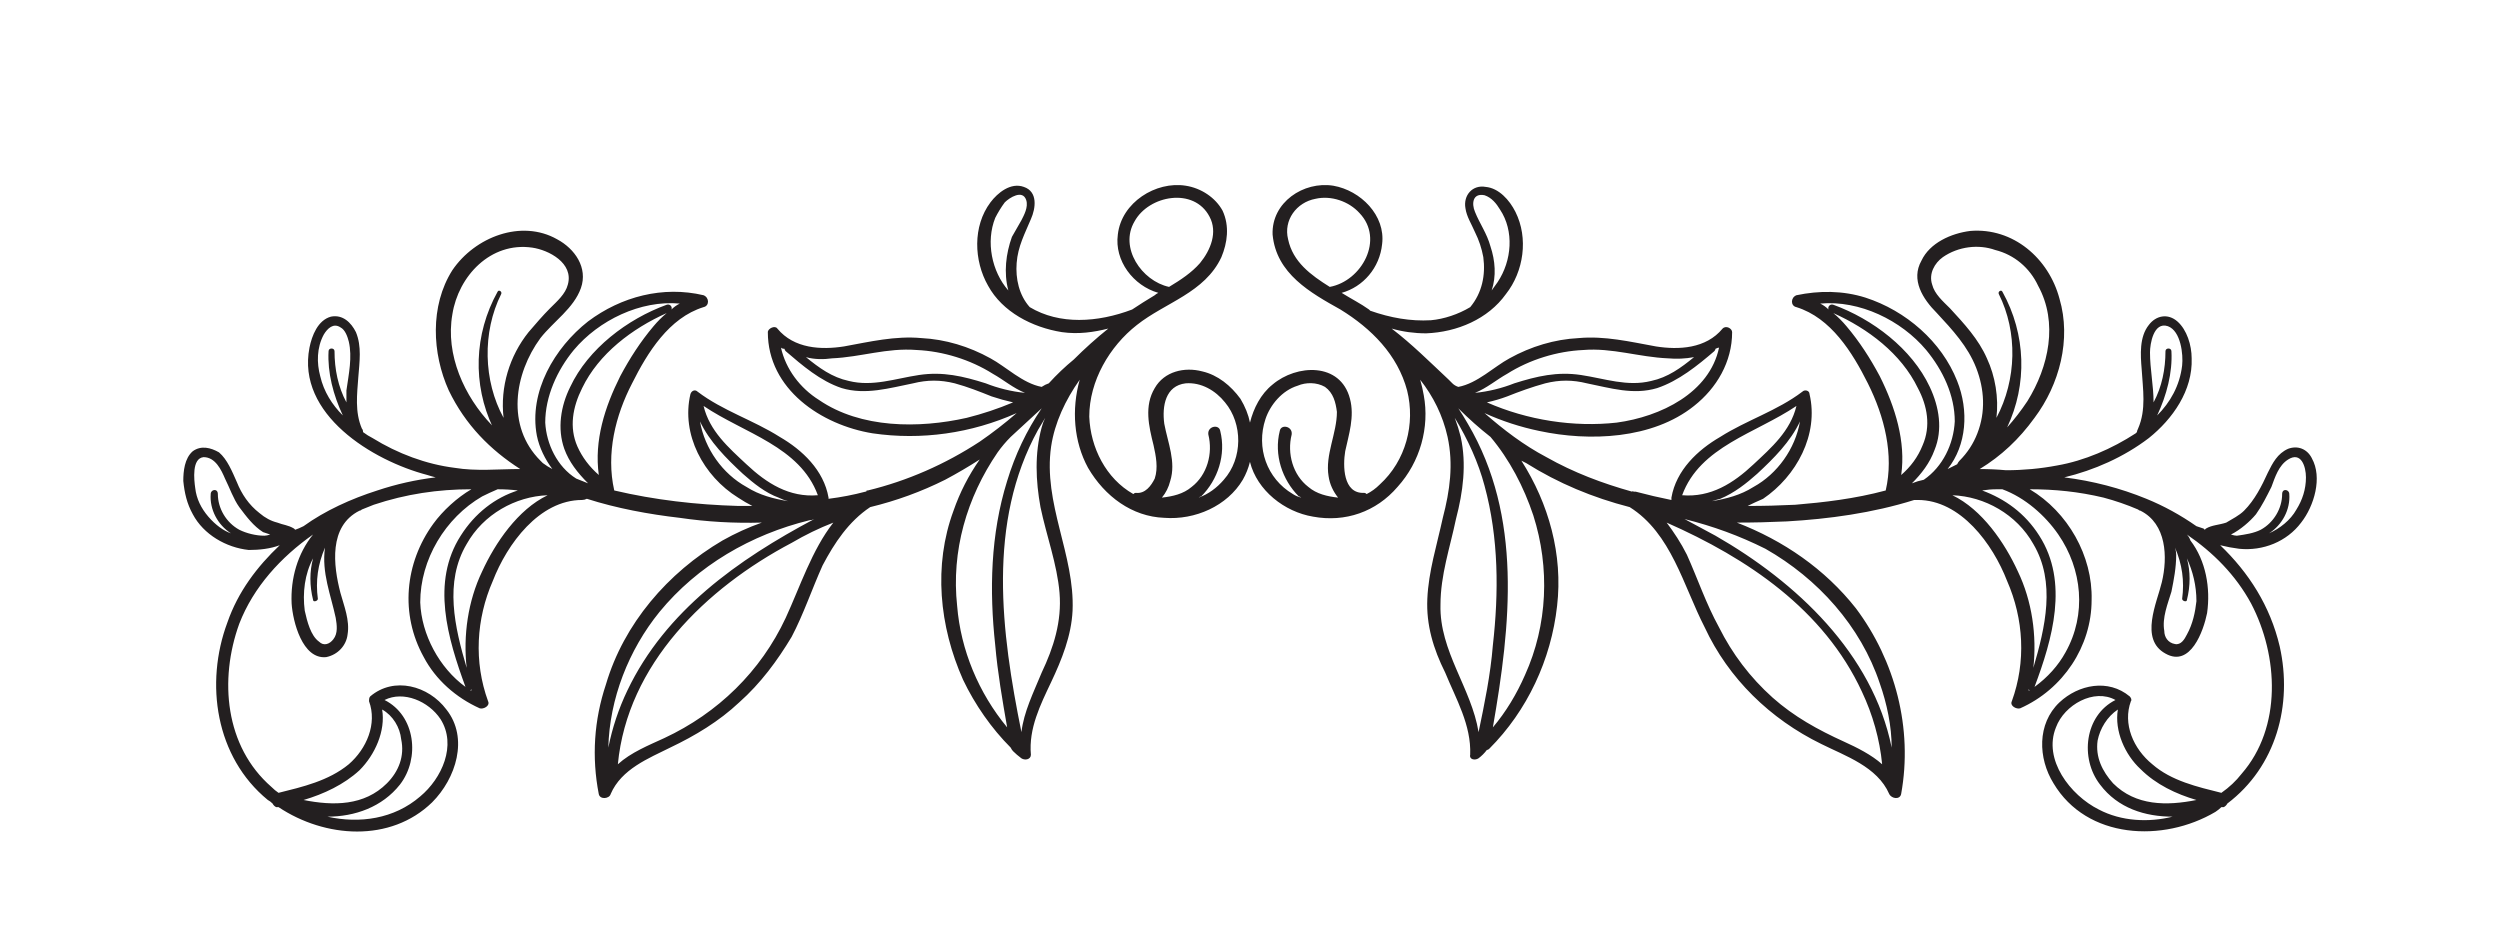 <svg version="1.2" xmlns="http://www.w3.org/2000/svg" viewBox="145 119 210 80" width="210" height="80">
	<title>27462632_7335738-svg</title>
	<style>
		.s0 { fill: #231f20 } 
	</style>
	<g id="OBJECTS">
		<path class="s0" d="m339.2 157.5c-0.4-0.8-1.2-1.1-2-0.8-0.9 0.4-1.3 1.2-1.7 2-0.5 1.1-1.1 2.3-2 3.2-0.4 0.4-1 0.7-1.5 1-0.6 0.2-1.2 0.2-1.7 0.5q0 0-0.1 0.1 0 0-0.1-0.1-0.3-0.1-0.6-0.2-2-1.4-4.2-2.3c-2.2-0.9-4.5-1.5-6.9-1.8 2.5-0.6 5-1.7 7.1-3.3 2-1.6 3.7-4 3.6-6.7 0-1.1-0.4-2.4-1.2-3.1-0.8-0.7-1.8-0.5-2.4 0.3-0.8 1-0.7 2.5-0.6 3.7 0.1 1.7 0.4 3.4-0.3 5q-0.1 0.2-0.1 0.3 0 0-0.1 0.1c-2 1.3-4.3 2.3-6.6 2.7q-2.1 0.4-4.3 0.4-1.1-0.1-2.2-0.1c1.8-1.1 3.3-2.5 4.6-4.3 2.1-2.8 3.1-6.6 2.1-10-0.9-3.4-3.9-6-7.5-5.7-1.6 0.2-3.4 1-4.1 2.5-0.9 1.6 0.1 3.2 1.3 4.4 1.3 1.4 2.6 2.8 3.3 4.6 0.7 1.8 0.8 3.7 0.1 5.5q-0.5 1.3-1.5 2.3-0.1 0.1-0.2 0.3-0.4 0.2-0.8 0.4c1.6-2 1.8-4.9 0.8-7.4-1.3-3.3-4.3-5.9-7.7-7-1.9-0.6-3.9-0.6-5.8-0.2-0.5 0.2-0.5 0.9 0 1 2.9 0.9 4.7 3.8 6 6.4 1.4 2.8 2.2 6 1.5 9-2.6 0.7-5.2 1-7.6 1.2q-2 0.1-4 0.1 0.6-0.3 1.3-0.6c2.8-1.9 4.7-5.4 3.9-8.8 0-0.3-0.4-0.4-0.6-0.2-2.1 1.6-4.7 2.4-6.9 3.8-1.9 1.1-3.7 2.8-4.1 5.1q0 0.1 0 0.2-1.5-0.3-3-0.7-0.1 0-0.2 0 0-0.1-0.1 0c-2.5-0.7-4.9-1.6-7.2-2.9-1.9-1-3.6-2.3-5.2-3.7q2.2 1 4.6 1.5c4.2 0.9 9.5 0.7 13-2.1 1.9-1.5 3.2-3.7 3.2-6.2 0-0.3-0.5-0.6-0.8-0.3-1.4 1.7-3.7 1.8-5.6 1.5-2.2-0.4-4.3-0.9-6.5-0.7-2 0.1-4 0.7-5.8 1.7-1.3 0.7-2.7 2.1-4.3 2.4q-0.3-0.1-0.5-0.3-0.2-0.2-0.3-0.3c-1.6-1.5-3.1-3-4.8-4.3q1.4 0.4 2.9 0.4c2.6-0.1 5.2-1.2 6.7-3.3 1.5-1.9 1.9-4.7 0.8-6.9-0.5-1-1.4-2-2.5-2.1-1.1-0.2-1.9 0.7-1.7 1.8 0.1 0.7 0.5 1.3 0.8 2q0.5 1 0.7 2.1c0.2 1.5-0.1 3-1.1 4.2-1 0.6-2.2 1-3.3 1.1-1.7 0.1-3.4-0.2-5.1-0.8q0 0-0.1-0.1c-0.7-0.5-1.5-0.9-2.3-1.4 1.8-0.5 3.2-2.1 3.4-4.1 0.3-2.4-1.8-4.5-4.1-4.9-2.5-0.4-5.2 1.4-5.1 4.1 0.3 3.3 3.2 4.9 5.7 6.3 2.6 1.6 4.8 3.8 5.6 6.8 0.7 2.8-0.1 5.9-2.3 7.9q-0.5 0.5-1.1 0.8-0.1-0.1-0.2-0.1c-1.8 0.1-1.8-2.3-1.6-3.5 0.3-1.4 0.8-2.9 0.4-4.4-0.8-3.1-4.5-2.9-6.5-1.2-1 0.8-1.6 2-1.9 3.2q-0.2-1-0.8-2c-0.8-1.1-1.9-2-3.2-2.3-1.5-0.4-3.2 0-4 1.4-0.9 1.5-0.5 3.2-0.1 4.8 0.2 0.9 0.4 1.9 0.1 2.8-0.3 0.6-0.8 1.3-1.6 1.2q-0.1 0-0.2 0.1c-2.3-1.3-3.6-3.9-3.7-6.5 0-3 1.7-5.9 4-7.7 2.4-1.9 5.7-2.7 7.1-5.7 0.5-1.2 0.7-2.6 0.1-3.9-0.6-1.1-1.8-1.9-3.1-2.1-2.5-0.4-5.4 1.4-5.7 4.1-0.3 2.2 1.3 4.3 3.4 4.9q-0.2 0.1-0.3 0.2-1 0.6-1.9 1.2c-2.9 1.1-6.1 1.3-8.6-0.2q0 0 0 0c-0.9-1-1.2-2.4-1.1-3.7 0.1-1.4 0.7-2.5 1.2-3.7 0.4-0.9 0.6-2.3-0.6-2.7-1.1-0.4-2.2 0.5-2.8 1.3-1.5 2-1.4 4.9-0.2 7 1.2 2.2 3.7 3.5 6.2 3.9 1.4 0.2 2.7 0 3.9-0.3-1 0.8-2 1.7-2.9 2.6q-1.1 0.9-2.1 2-0.3 0.1-0.6 0.3c-1.6-0.3-3-1.7-4.3-2.4-1.8-1-3.8-1.6-5.8-1.7-2.2-0.2-4.3 0.3-6.5 0.7-1.9 0.3-4.2 0.2-5.6-1.5-0.2-0.3-0.8 0-0.8 0.3 0 4.8 4.5 7.8 8.8 8.5 4.1 0.6 8.3 0 12.1-1.7q-1.5 1.3-3.1 2.4c-2.9 1.9-6.1 3.3-9.4 4.1q-0.1 0-0.1 0 0 0.1-0.1 0.1-1.5 0.4-3.1 0.6 0 0 0-0.1c-0.4-2.3-2.2-4-4.1-5.1-2.2-1.4-4.8-2.2-6.9-3.8-0.2-0.2-0.5-0.1-0.6 0.2-0.8 3.4 1.1 6.9 4 8.7q0.6 0.4 1.2 0.7-0.6 0-1.2 0c-3.5-0.1-7-0.5-10.4-1.3-0.7-3.1 0.1-6.3 1.5-9 1.3-2.6 3.1-5.5 6-6.4 0.5-0.1 0.5-0.8 0-1-3.4-0.8-6.9 0.1-9.7 2.2-2.8 2.2-5 5.9-4.3 9.6 0.2 1 0.7 2 1.3 2.8q-0.4-0.2-0.8-0.5-0.1-0.1-0.2-0.2c-2.9-2.9-2.2-7.3 0-10.3 1.1-1.4 2.8-2.5 3.4-4.2 0.6-1.7-0.5-3.3-2-4.1-3-1.7-6.9-0.2-8.8 2.6-1.9 3-1.7 7-0.3 10.1 1.4 2.9 3.5 5 6 6.6-1.8 0-3.7 0.2-5.5-0.1-2.4-0.3-4.8-1.2-6.9-2.5q-0.4-0.2-0.8-0.5 0-0.2-0.1-0.3c-0.6-1.4-0.4-2.9-0.3-4.3 0.1-1.3 0.3-2.6-0.2-3.8-0.4-0.8-1.1-1.5-2.1-1.3-1.1 0.3-1.6 1.6-1.8 2.6-1.1 5.6 5.3 9.5 9.9 10.7q0.3 0.1 0.7 0.2-2.5 0.3-4.9 1.1c-2.2 0.7-4.4 1.7-6.2 3q-0.4 0.2-0.7 0.3-0.1-0.1-0.1-0.1c-0.5-0.3-0.9-0.3-1.4-0.5q-0.8-0.2-1.5-0.8c-0.9-0.7-1.5-1.6-1.9-2.6-0.4-0.9-0.8-1.9-1.5-2.5-0.7-0.4-1.5-0.6-2.2-0.1-0.7 0.6-0.8 1.7-0.8 2.5 0.1 1 0.3 1.9 0.8 2.8 0.9 1.7 2.8 2.8 4.7 3 0.9 0 1.8-0.1 2.6-0.4-1.9 1.8-3.5 3.9-4.4 6.5-1.9 5.1-1 11.3 3.4 14.9q0.2 0.1 0.4 0.3 0.1 0.2 0.3 0.3 0.1 0 0.2 0c3.9 2.6 9.4 3 12.9-0.4 2-2 3.1-5.4 1.2-7.8-1.5-2-4.4-2.8-6.4-1.1-0.1 0.1-0.1 0.3-0.1 0.4 0.7 1.9-0.2 4-1.7 5.3-1.7 1.4-3.9 1.9-5.9 2.4q-0.3-0.2-0.6-0.5c-3.9-3.4-4.4-9-2.7-13.7 1.2-3.1 3.5-5.6 6.2-7.5-1.3 1.6-1.9 3.7-1.8 5.8 0.1 1.5 0.9 4.7 2.9 4.5 1-0.2 1.7-1 1.8-1.9 0.2-1.2-0.3-2.4-0.6-3.5-0.6-2.3-1-5.6 1.6-6.9q0.1 0 0.2-0.1 0.5-0.2 1-0.4c2.7-0.9 5.4-1.3 8.2-1.3-1.2 0.7-2.4 1.8-3.2 2.9-2.4 3.3-2.8 7.6-0.8 11.2 1 1.9 2.7 3.4 4.7 4.3 0.3 0.1 0.9-0.2 0.7-0.6-1.2-3.3-1-6.9 0.4-10.1 1.2-3.1 3.9-6.8 7.5-6.8q0.2 0 0.4-0.1c2.5 0.8 5.2 1.3 7.8 1.6q3.4 0.5 6.9 0.4-1.7 0.6-3.3 1.5c-4.6 2.7-8.3 7-9.8 12.1-1 3-1.2 6.1-0.6 9.2 0.1 0.5 0.9 0.4 1 0 0.9-2.1 3.2-3 5-3.9 2.1-1 4.1-2.2 5.8-3.8 1.8-1.6 3.2-3.5 4.4-5.5 1-1.9 1.7-4 2.6-6 1-1.9 2.2-3.7 4-4.9q3.3-0.8 6.3-2.3 1.5-0.8 2.9-1.7-1.4 2-2.2 4.3c-1.7 4.6-1.2 9.7 0.8 14.2 1 2.1 2.4 4.1 4 5.7q0.1 0.2 0.2 0.3 0.3 0.3 0.7 0.6c0.3 0.2 0.8 0.1 0.8-0.3-0.2-2.2 0.8-4.2 1.7-6.1 0.9-1.9 1.7-3.9 1.8-6 0.2-4.7-2.5-9-1.8-13.8 0.3-2 1.2-3.9 2.4-5.6-0.7 2.5-0.5 5.2 0.7 7.4 1.4 2.4 3.7 4.1 6.4 4.2 2.6 0.2 5.3-1 6.6-3.2q0.4-0.7 0.6-1.5c0.6 2.4 2.9 4.2 5.3 4.6 2.7 0.5 5.3-0.4 7.1-2.5 1.9-2.1 2.7-5 2.2-7.7q-0.1-0.6-0.3-1.3c1.1 1.4 1.9 3 2.3 4.8 0.5 2.3 0.2 4.5-0.4 6.8-0.5 2.3-1.2 4.5-1.3 6.8-0.1 2.2 0.5 4.2 1.5 6.2 0.9 2.2 2.2 4.4 2.1 6.9-0.1 0.4 0.4 0.5 0.7 0.3q0.4-0.3 0.7-0.7 0.1 0 0.2-0.1c3.2-3.2 5.2-7.5 5.7-12 0.5-4.3-0.7-8.6-3-12.2q0.2 0.1 0.4 0.2c2.7 1.7 5.6 2.9 8.7 3.7 3.5 2.2 4.5 6.6 6.3 10.1 2 4.3 5.5 7.7 9.8 9.8 2 1 4.7 1.9 5.7 4.2 0.2 0.4 0.9 0.5 1 0 1-5.5-0.5-11.2-3.8-15.6-2.6-3.3-6.1-5.7-10-7.2q2.1 0 4.2-0.1c3.5-0.2 7.2-0.7 10.7-1.8q0.1 0 0.3 0c3.6 0 6.3 3.7 7.5 6.8 1.4 3.2 1.6 6.8 0.4 10.1-0.2 0.4 0.4 0.7 0.7 0.6 3.6-1.6 6-5.2 6-9.1 0.1-3.7-2-7.4-5.2-9.3 2.1 0 4.1 0.2 6.2 0.7q1.5 0.4 2.9 1 0.1 0.1 0.2 0.1c2.2 1.1 2.3 3.9 1.8 6-0.4 1.7-1.9 4.8 0.3 6 2.1 1.2 3.2-1.9 3.5-3.4 0.3-2.1-0.1-4.4-1.4-6.1q-0.1-0.3-0.3-0.5c2.2 1.5 4.1 3.4 5.4 5.8 2.3 4.4 2.6 10.4-0.8 14.3q-0.7 0.9-1.7 1.6c-2-0.5-4.2-1-5.8-2.4-1.6-1.3-2.5-3.4-1.8-5.3 0.1-0.1 0-0.3-0.1-0.4-1.8-1.5-4.3-1-5.9 0.5-1.9 1.8-1.8 4.7-0.5 6.8 2.8 4.7 9.2 5 13.6 2.4q0.3-0.2 0.5-0.4 0.1 0 0.2 0 0.2-0.1 0.3-0.3c4.1-3.1 5.5-8.3 4.4-13.2-0.8-3.4-2.6-6.2-5-8.5q0.8 0.2 1.6 0.3c2 0.2 4-0.6 5.2-2.2 1.1-1.4 1.8-3.8 0.9-5.4zm-12.1-11.1c1.1 0.4 1.3 2.4 1.2 3.3-0.2 1.7-1 3.1-2.1 4.2 0.8-1.7 1.3-3.6 1.2-5.4 0-0.3-0.5-0.3-0.5 0 0 1.5-0.3 3-1 4.3 0-1.4-0.3-2.8-0.3-4.2 0-0.7 0.3-2.6 1.5-2.2zm-18.3-1.5c-0.6-0.6-1.3-1.2-1.5-2-0.3-0.9 0.2-1.8 0.9-2.3 1.3-0.9 3-1.1 4.4-0.6 1.6 0.4 2.9 1.5 3.6 3 1.7 3.1 0.9 6.8-0.9 9.7q-0.8 1.2-1.7 2.2c1.7-3.6 1.6-7.8-0.4-11.4-0.1-0.2-0.4 0-0.3 0.2 1.6 3.2 1.5 7.2-0.2 10.4 0.2-1.7-0.1-3.5-0.8-5-0.7-1.6-1.9-2.9-3.1-4.2zm-39.9-8.1c-0.3-0.7-0.2-1.6 0.8-1.4 0.6 0.2 1 0.7 1.3 1.2 1.2 1.8 1 4.3-0.2 6.1q-0.2 0.3-0.5 0.7c0.4-1.2 0.3-2.5-0.1-3.7-0.3-1.1-0.9-1.9-1.3-2.9zm-12.2 6.3c-1.6-1-3.1-2.1-3.5-4-0.4-1.6 0.7-3.1 2.3-3.4 1.3-0.3 2.8 0.2 3.7 1.2 2.1 2.2 0.2 5.7-2.5 6.2zm-16.4-5.5c1.2-2.2 5-2.9 6.3-0.4 0.7 1.3 0.1 2.8-0.8 3.9-0.7 0.8-1.6 1.4-2.6 2-2.3-0.5-4.2-3.3-2.9-5.5zm-10.6 5.8q0 0 0 0c-1.4-1.6-1.9-4.1-1.1-6.1 0.2-0.4 0.5-0.9 0.8-1.3 0.4-0.4 1.5-1.1 1.8-0.2 0.2 0.6-0.2 1.3-0.4 1.7q-0.4 0.7-0.8 1.4c-0.5 1.4-0.7 3-0.3 4.5zm-42.9 0.1c-2 3.6-2.1 7.8-0.4 11.4q0-0.1-0.1-0.2c-2.3-2.4-3.9-5.9-3.3-9.3 0.5-3.2 3.2-6.1 6.7-5.6 1.4 0.2 3.5 1.3 3 3.1-0.2 0.8-0.9 1.4-1.5 2-0.6 0.6-1.2 1.3-1.8 2-1.6 2-2.4 4.6-2.1 7.2-1.7-3.1-1.8-7.2-0.2-10.4 0.1-0.2-0.2-0.4-0.3-0.2zm-12.7 8.3q0 0.5 0 1c-0.7-1.3-1-2.8-1-4.3 0-0.3-0.5-0.3-0.5 0-0.1 1.8 0.4 3.7 1.2 5.4-0.9-0.9-1.6-2-1.9-3.3-0.3-1.1-0.3-2.4 0.3-3.5 0.3-0.5 0.8-1 1.4-0.6 0.4 0.2 0.6 0.8 0.7 1.2 0.3 1.3 0 2.7-0.2 4.1zm-6.9 12.2c-0.7 0-1.5-0.2-2.1-0.5-1.1-0.6-1.8-1.8-1.8-3 0-0.5-0.6-0.4-0.6 0-0.1 1.3 0.6 2.6 1.7 3.3-0.6-0.2-1.3-0.7-1.9-1.4-0.6-0.7-1-1.5-1.1-2.4-0.1-0.7-0.3-2.5 0.7-2.6 1 0 1.5 1.1 1.8 1.8 0.4 0.8 0.7 1.7 1.2 2.4 0.6 0.8 1.2 1.6 2 2.1q0.3 0.1 0.6 0.2-0.3 0.1-0.5 0.1zm14.8 15.4c1.4 2.2 0.1 5-1.7 6.5-2.2 1.9-5.1 2.3-7.8 1.7 2.3 0 4.6-0.8 6.1-2.7 1.7-2.2 1.3-5.8-1.3-7.1 1.6-0.8 3.7 0.1 4.7 1.6zm-6.8 4.3c1.3-1.3 2.2-3.3 1.9-5.1 0.9 0.5 1.5 1.5 1.6 2.5 0.3 1.4-0.2 2.7-1.2 3.7-1.9 1.9-4.5 1.9-7 1.4 1.7-0.5 3.4-1.3 4.7-2.5zm-2-12.8c0.1 0.6 0.2 1.3-0.2 1.8-0.3 0.4-0.8 0.6-1.2 0.2-0.7-0.5-1-1.7-1.2-2.6-0.2-1.5 0-3.1 0.7-4.4-0.3 1.1-0.3 2.3 0 3.5 0 0.2 0.4 0.1 0.4-0.1-0.2-1.5 0-2.9 0.6-4.3-0.3 2.1 0.5 4 0.9 5.9zm7.1-1.3c0-3.6 2.1-7.1 5.2-8.9q0.6-0.3 1.3-0.6 0.9 0 1.7 0.1c-1.9 0.6-3.6 1.9-4.8 3.8-2.5 3.9-1.1 8.6 0.4 12.7-2.2-1.6-3.7-4.4-3.8-7.1zm4.2 7.4q0.1-0.1 0.1-0.1 0 0.1 0 0.1 0 0-0.1 0zm1-10c-1.2 2.5-1.6 5.4-1.3 8.1-1-3.4-1.9-7.2 0-10.4 1.4-2.5 4.1-4 6.8-4.1-2.5 1.2-4.4 4-5.5 6.4zm7.9-7.8c-1.6-1-2.5-2.9-2.6-4.7 0-2.2 1-4.4 2.4-6.1 2.1-2.5 5.6-4.2 8.9-3.9q-0.4 0.2-0.7 0.5c0.1-0.2-0.1-0.5-0.4-0.4-3.3 1.2-6.6 3.7-8.1 6.9-0.8 1.6-1.1 3.5-0.5 5.2 0.4 1.1 1.1 2 2 2.9q-0.5-0.2-1-0.4zm0.1-2.7c-0.7-1.6-0.4-3.3 0.4-4.9 1.4-2.9 4.2-5 7.1-6.3q-0.6 0.5-1.1 1.1c-1.1 1.3-2 2.7-2.8 4.2-1.3 2.6-2.2 5.4-1.8 8.3-0.8-0.7-1.4-1.5-1.8-2.4zm20.2 4.1c-2.4 0.2-4.3-1-6-2.6-1.5-1.4-3.1-2.8-3.6-4.9 3.4 2.3 8.1 3.4 9.6 7.5zm-6-0.7c-2-1.1-3.5-3.2-3.9-5.5 0.8 1.7 2.2 3.1 3.6 4.4 0.9 0.8 1.9 1.6 3 2q0.4 0.2 0.8 0.3c-1.2-0.2-2.4-0.5-3.5-1.2zm-11.6 21.9c0.1-4.1 1.7-8.2 4.3-11.4 3.2-3.9 7.7-6.5 12.6-7.7q0.2 0 0.4-0.1c-6.4 3.4-12.5 7.7-15.7 14.4q-1.1 2.3-1.6 4.8zm14.9-10.9c-2.1 4.5-5.7 8-10.2 10.1-1.3 0.6-2.8 1.2-3.9 2.2 0.8-8.4 7.4-14.8 14.6-18.6q1.7-1 3.5-1.7c-1.8 2.3-2.8 5.4-4 8zm15.2-16.8c-4 0.9-8.9 0.9-12.4-1.5-1.6-1-2.8-2.6-3.2-4.4q0.1 0.1 0.3 0.1 0 0.1 0.1 0.2c1.4 1.2 2.9 2.5 4.7 3.1 2 0.6 4 0 6-0.4 1.2-0.3 2.3-0.3 3.5 0 1.1 0.3 2.1 0.7 3.1 1.1q0.9 0.3 1.8 0.5-1.9 0.8-3.9 1.3zm1.6-2.9c-1.9-0.6-3.6-1-5.6-0.7-2 0.3-3.9 1-5.9 0.5-1.4-0.3-2.5-1.1-3.6-2 0.7 0.2 1.5 0.2 2.2 0.1 2.4-0.1 4.6-0.9 7.1-0.7 2.2 0.1 4.5 0.8 6.4 2 0.9 0.5 1.7 1.2 2.7 1.6-1.1-0.1-2.3-0.4-3.3-0.8zm-2.4 18.7c-0.5-4.6 0.8-9.1 3.4-12.9q0.5-0.7 1.1-1.3 1.3-1.2 2.6-2.4-1.9 2.8-2.9 6.1c-1.4 4.5-1.5 9.2-1 13.8 0.2 2.3 0.6 4.6 1 6.9-2.4-2.9-3.9-6.5-4.2-10.2zm8.6-1.1c0.2 2.4-0.5 4.6-1.5 6.7-0.7 1.7-1.5 3.3-1.7 5-1.7-8.4-2.9-17.6 1.4-25.4q0.3-0.5 0.6-1-0.2 0.4-0.3 0.8c-0.6 2.2-0.5 4.5-0.1 6.7 0.5 2.4 1.4 4.8 1.6 7.2zm13.8-9.5c-0.6 0.7-1.3 1.2-2.1 1.5q0.1-0.1 0.2-0.1c1.4-1.4 2.1-3.5 1.6-5.5-0.1-0.6-1.1-0.4-1 0.3 0.4 1.6-0.1 3.4-1.4 4.4-0.7 0.6-1.6 0.8-2.5 0.9q0.5-0.6 0.7-1.4c0.5-1.6-0.2-3.2-0.5-4.8-0.2-1.5 0.1-3.2 1.8-3.4 1.3-0.1 2.5 0.6 3.3 1.6 1.5 1.8 1.5 4.7-0.1 6.5zm7.1 0.6c-1.3-1-1.8-2.8-1.4-4.4 0.1-0.7-0.9-0.9-1-0.3-0.5 2 0.2 4.1 1.6 5.5q0.1 0 0.2 0.1-0.4-0.1-0.7-0.3c-2.2-1.3-3.1-3.9-2.3-6.3 0.4-1.2 1.4-2.4 2.7-2.8 0.7-0.3 1.6-0.3 2.3 0.1 0.7 0.5 0.9 1.3 1 2.1 0 1.8-1 3.6-0.7 5.4 0.1 0.7 0.4 1.3 0.8 1.8-0.9-0.1-1.8-0.3-2.5-0.9zm34.2-11.6q0.2-0.1 0.3-0.1c-0.8 3.8-4.9 5.8-8.6 6.3-3.6 0.4-7.5-0.2-10.9-1.7q0.9-0.2 1.7-0.5c1-0.4 2.1-0.8 3.2-1.1 1.2-0.3 2.3-0.3 3.5 0 2 0.4 3.9 1 5.9 0.4 1.8-0.6 3.4-1.9 4.8-3.1q0.1-0.1 0.1-0.2zm-17.5 2.1c1.9-1.2 4.2-1.9 6.4-2 2.4-0.2 4.7 0.6 7.1 0.7q1.1 0.1 2.2-0.1c-1.1 0.9-2.2 1.7-3.6 2-2 0.5-3.9-0.2-5.9-0.5-2-0.3-3.7 0.1-5.6 0.7-1 0.4-2.2 0.7-3.3 0.8 1-0.4 1.8-1.1 2.7-1.6zm-2.4 30.1c-0.6-3.7-3.3-6.8-3.2-10.7 0-2.5 0.8-4.8 1.3-7.2 0.6-2.3 0.9-4.6 0.4-6.9q-0.2-0.8-0.5-1.6c1.1 1.8 2 3.8 2.5 5.7 1.2 4.4 1.2 9 0.7 13.4-0.2 2.5-0.7 4.9-1.2 7.3zm4.6-18.2c1.4 4.4 1.2 9.2-0.7 13.4-0.7 1.6-1.6 3.1-2.7 4.4 1.5-8.6 2.5-17.7-2.1-25.5q-0.4-0.7-0.8-1.3 1.3 1.3 2.7 2.4c1.6 1.9 2.8 4.2 3.6 6.6zm22.1-9.2c-0.5 2.1-2.1 3.5-3.6 4.9-1.7 1.6-3.6 2.8-6 2.6 1.5-4.1 6.2-5.2 9.6-7.5zm4 28.2c-2.2-1-4.2-2.1-6-3.7-1.9-1.7-3.4-3.7-4.5-5.9-1.1-2-1.8-4.1-2.7-6.1-0.5-1-1.1-1.9-1.7-2.7 6.8 3 13.2 7.3 16.4 14.2 0.9 1.9 1.5 4 1.7 6.1-0.9-0.8-2.1-1.4-3.2-1.9zm-6.6-16.2c4.4 2.5 8 6.5 9.6 11.3 0.6 1.7 1 3.6 1 5.4-1.6-7.9-8-13.9-14.8-17.8q-1.3-0.7-2.6-1.4c2.4 0.6 4.6 1.4 6.8 2.5zm-4.5-4q0.3-0.1 0.7-0.2c1.2-0.5 2.2-1.3 3.1-2.1 1.4-1.3 2.8-2.7 3.6-4.4-0.4 2.3-1.9 4.4-3.9 5.5-1.1 0.7-2.3 1-3.5 1.2zm17.8-1.8q-0.5 0.1-1 0.3c0.8-0.8 1.5-1.7 1.9-2.8 0.7-1.7 0.4-3.6-0.4-5.3-1.5-3.2-4.8-5.7-8.1-6.9-0.3-0.1-0.5 0.2-0.4 0.4q-0.3-0.3-0.7-0.5c3.3-0.3 6.8 1.4 8.9 3.9 1.4 1.7 2.4 3.8 2.4 6-0.1 1.9-1 3.8-2.6 4.9zm-3.7-8.7c-0.8-1.5-1.7-2.9-2.8-4.2q-0.5-0.6-1.1-1.1c2.9 1.3 5.7 3.4 7.1 6.3 0.8 1.5 1.1 3.2 0.4 4.8-0.4 1-1 1.8-1.8 2.5 0.4-2.8-0.5-5.7-1.8-8.3zm12.5 26.4q0 0 0-0.1 0 0 0.1 0.1-0.1 0-0.1 0zm-0.9-10c-1.1-2.4-3-5.2-5.5-6.4 2.7 0.1 5.4 1.6 6.8 4.1 1.9 3.2 1 7 0 10.4 0.3-2.7-0.1-5.6-1.3-8.1zm3.4-3.1c2 2.9 2.4 6.7 0.6 9.9-0.6 1.1-1.5 2.1-2.6 2.9 1.5-4 2.9-8.8 0.4-12.7-1.2-1.9-2.9-3.1-4.8-3.8q0.6-0.1 1.2-0.1 0.2 0 0.5 0c1.9 0.7 3.6 2.2 4.7 3.8zm10.8 2c0.5 1.1 0.8 2.3 0.8 3.6-0.1 0.9-0.3 1.9-0.8 2.8-0.2 0.4-0.5 0.9-1 0.8-0.6-0.1-0.9-0.6-0.9-1.1-0.2-1.1 0.3-2.3 0.6-3.3 0.2-1 0.4-2 0.4-3.1q0-0.3-0.1-0.6c0.6 1.4 0.8 2.8 0.6 4.3 0 0.2 0.4 0.3 0.4 0.1 0.3-1.2 0.3-2.4 0-3.5zm-7.4 21.1c-2.4-1.2-4.7-4.2-3.6-6.9 0.7-1.9 3.2-3.3 5-2.3-2.6 1.3-3 4.9-1.3 7.1 1.5 2 3.8 2.7 6.1 2.7-2 0.5-4.3 0.4-6.2-0.6zm1.2-2.2c-0.9-1-1.5-2.2-1.3-3.6 0.2-1 0.8-2 1.7-2.6-0.3 1.8 0.6 3.8 1.9 5 1.3 1.3 3 2.1 4.7 2.6-2.5 0.5-5.1 0.5-7-1.4zm15.4-23c-0.5 0.9-1.4 1.6-2.3 2 1.1-0.7 1.8-2 1.7-3.3 0-0.4-0.6-0.5-0.6 0 0 1.2-0.7 2.4-1.8 3-0.6 0.3-1.3 0.4-2 0.5q-0.2 0-0.5-0.1c0.8-0.4 1.6-1.1 2.1-1.7 0.5-0.7 0.9-1.5 1.3-2.3 0.3-0.8 0.6-1.8 1.4-2.3 1.1-0.7 1.5 0.6 1.5 1.5 0 1-0.3 1.9-0.8 2.7z"/>
	</g>
</svg>
